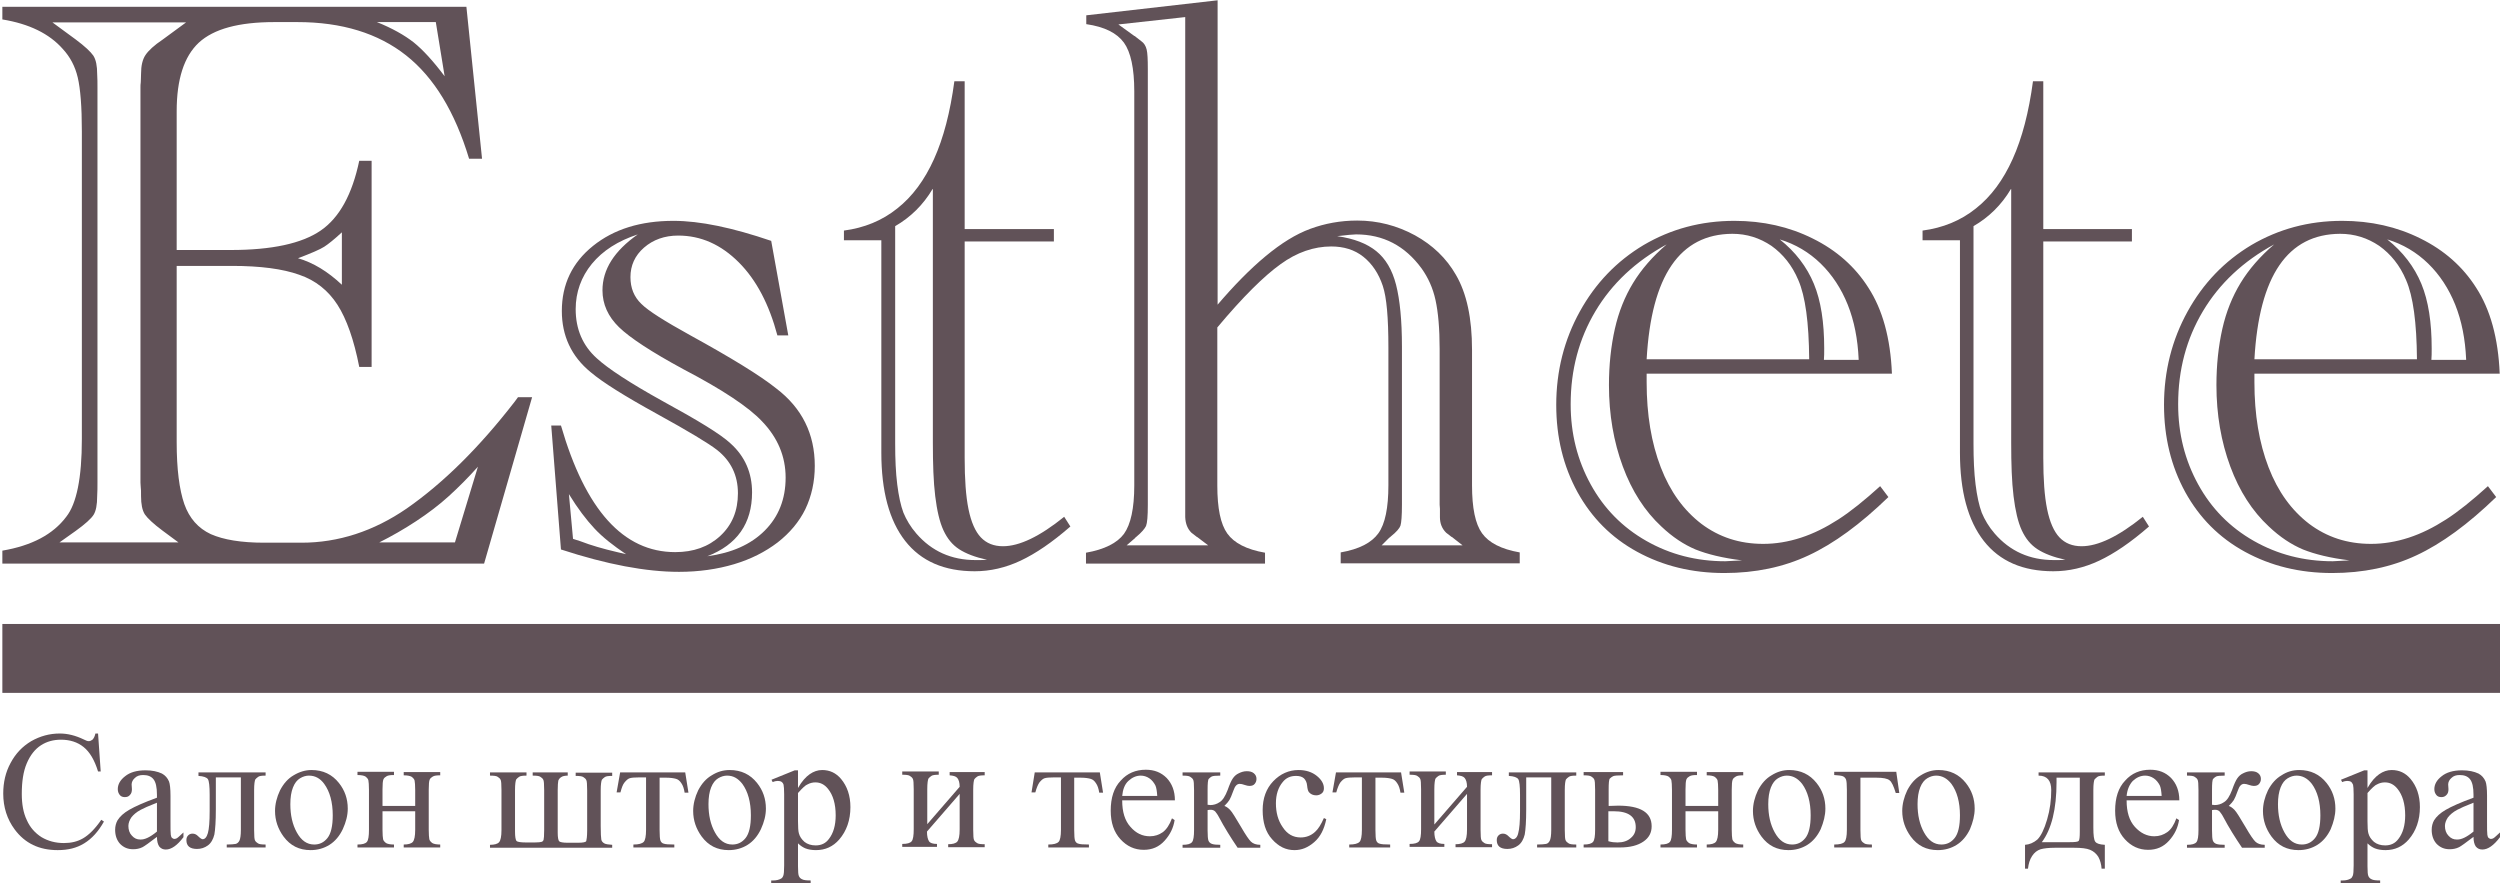 <svg width="849" height="300" viewBox="0 0 849 300" fill="none" xmlns="http://www.w3.org/2000/svg">
<path d="M158.4 2.4L163.7 53.9H159.3C154.5 38 147.4 26.3 137.9 18.8C128.4 11.3 116.1 7.5 101 7.5H93.2C81.1 7.5 72.6 9.8 67.5 14.5C62.5 19.2 60 26.9 60 37.8V84.9H78.4C92.3 84.9 102.5 82.7 108.9 78.3C115.3 73.9 119.6 66 122 54.6H126.2V124.6H122C120.2 115.4 117.7 108.3 114.6 103.5C111.5 98.7 107.2 95.2 101.6 93.3C96 91.3 88.4 90.3 78.8 90.3H60V150.2C60 159.3 60.9 166.3 62.6 171.2C64.3 176 67.3 179.4 71.6 181.4C75.9 183.3 81.9 184.3 89.7 184.3H102.4C114.9 184.3 126.9 180.4 138.1 172.7C150.6 164 162.8 151.9 174.8 136.4L175.9 134.9H180.7L164.4 191.4H0.8V187C10.8 185.3 18 181.5 22.5 175.5C26 171.1 27.8 162.3 27.8 149.1V44.6C27.8 36.2 27.3 30.1 26.4 26.3C25.5 22.5 23.8 19.3 21.3 16.6C16.7 11.4 9.9 8.1 0.8 6.6V2.3H158.4V2.4ZM20.2 184.2H60.6L55.2 180.2C52.1 177.9 50.1 176 49.2 174.7C48.3 173.3 47.9 171.2 47.9 168.5C47.9 167 47.9 166 47.8 165.5C47.8 165 47.7 164.5 47.7 163.9V161.5V32.1V29.7C47.7 29.1 47.7 28.6 47.8 28C47.8 27.4 47.9 26.5 47.9 25.1C47.9 22.3 48.4 20.2 49.4 18.7C50.4 17.2 52.3 15.4 55.3 13.4L63.2 7.6H17.8L25.7 13.4C28.8 15.7 30.8 17.6 31.7 18.9C32.6 20.3 33 22.4 33 25.1C33.1 26.7 33.1 28.2 33.1 29.7V32.1V161.5V163.9C33.1 165.4 33.1 166.9 33 168.5C33 171.4 32.6 173.5 31.8 174.8C31 176.1 28.9 178 25.7 180.3L20.2 184.2ZM116.1 78.9C113.5 81.3 111.5 82.9 110.1 83.8C108.7 84.7 105.7 86 101.2 87.7C106.4 89.2 111.3 92.2 116.1 96.7V78.9ZM148 7.5H128C133.2 9.6 137.3 11.9 140.5 14.4C143.6 16.9 147.1 20.7 151 25.9L148 7.5ZM154.5 184.2L162.3 158.5C159 162.2 155.7 165.5 152.4 168.5C149.1 171.5 145.4 174.3 141.3 177C137.2 179.7 133 182.1 128.8 184.2H154.5Z" fill="#615258"/>
<path d="M261.9 81.8L267.7 113.9H264C261.2 103.4 256.9 95.1 250.9 89.1C244.9 83.1 238.1 80 230.3 80C225.7 80 221.8 81.4 218.7 84.1C215.6 86.8 214.1 90.2 214.1 94.1C214.1 97.8 215.3 100.8 217.8 103.2C220.2 105.6 225.8 109.1 234.3 113.8C248.3 121.5 258.1 127.5 263.6 131.9C272.4 138.6 276.7 147.4 276.7 158.2C276.7 163.6 275.6 168.5 273.5 172.9C271.4 177.2 268.2 181 264.1 184.2C259.9 187.4 255 189.9 249.3 191.6C243.6 193.3 237.3 194.2 230.6 194.2C219.4 194.2 206.1 191.7 190.5 186.6L187.2 144.5H190.5C198.8 173.2 211.7 187.5 229.3 187.5C235.5 187.5 240.6 185.7 244.6 182C248.6 178.3 250.6 173.5 250.6 167.5C250.6 161.4 248.2 156.5 243.5 152.8C240.7 150.6 233.9 146.5 223 140.5C212.1 134.5 204.6 129.8 200.6 126.4C194 121 190.8 114 190.8 105.6C190.8 96.6 194.3 89.2 201.4 83.5C208.5 77.8 217.6 75 228.7 75C237.7 75 248.7 77.3 261.9 81.8ZM194.6 183L197.1 183.8C200.7 185.2 204.9 186.4 209.6 187.5L212.6 188.2C208.3 185.3 204.7 182.5 201.9 179.5C199.1 176.5 196.2 172.7 193.2 167.8L194.6 183ZM240.2 188.9C248.5 187.8 255 184.9 259.7 180.2C264.4 175.5 266.8 169.5 266.8 162.2C266.8 155 264.1 148.6 258.8 143.1C254.2 138.2 245.3 132.3 232.1 125.4C221.2 119.5 213.9 114.7 210.2 111.1C206.5 107.5 204.6 103.3 204.6 98.6C204.6 91.5 208.6 85.2 216.6 79.6C209.9 81.8 204.7 85.1 201 89.6C197.4 94 195.5 99.2 195.5 105C195.5 111.8 197.9 117.4 202.7 121.7C206.4 125.1 213.8 130 225 136.2C237.1 142.8 244.8 147.5 248.1 150.6C253 155 255.4 160.6 255.4 167.2C255.4 177.8 250.3 185 240.2 188.9Z" fill="#615258"/>
<path d="M327.6 82.1V155.5C327.6 162.7 328 168.5 328.9 172.9C329.8 177.3 331.2 180.5 333.1 182.5C335 184.5 337.5 185.5 340.6 185.5C346.2 185.5 353.1 182.2 361.4 175.5L363.5 178.8C357.3 184.2 351.7 188 346.6 190.4C341.5 192.8 336.3 194 331 194C320.7 194 312.8 190.6 307.4 183.7C302 176.8 299.3 166.8 299.3 153.7V81.6H286.6V78.3C293.5 77.4 299.6 74.9 304.7 70.8C309.9 66.7 314 61.1 317.2 54C320.4 46.9 322.7 38.1 324.1 27.6H327.6V77.8H357.9V82H327.6V82.1ZM316.7 64.2C313.5 69.6 309.2 73.8 304 76.8V147.4V150.6C304 155.9 304.2 160.5 304.7 164.5C305.2 168.5 305.9 171.7 306.8 174.1C307.8 176.5 309.2 178.9 311.2 181.2C316.4 187.2 323.1 190.2 331.3 190.2C332.8 190.2 334.1 190.2 335.2 190.1C331.1 189.2 328 188 325.7 186.5C323.4 185 321.7 182.9 320.4 180.1C319.1 177.3 318.2 173.4 317.6 168.5C317 163.6 316.8 157.6 316.8 150.4V146.5V64.2H316.7Z" fill="#615258"/>
<path d="M413.3 103.7C419 97 424.5 91.4 429.8 87C435.1 82.6 440.1 79.5 445 77.7C449.9 75.9 455.2 74.9 460.9 74.9C467.9 74.9 474.4 76.6 480.5 79.9C486.5 83.2 491.2 87.7 494.4 93.3C498.1 99.6 499.9 108.1 499.9 118.8V164.8C499.9 172.5 501 177.9 503.3 181.1C505.6 184.3 509.8 186.5 516.1 187.6V191.3H455.3V187.6C461.6 186.5 465.8 184.3 468.1 181.1C470.4 177.9 471.5 172.4 471.5 164.8V118C471.5 107.9 470.9 101 469.6 97.1C468.2 92.9 466 89.6 463 87.2C460 84.8 456.3 83.7 452.1 83.7C446.2 83.7 440.4 85.7 434.9 89.7C429.3 93.7 422.1 100.8 413.4 111.2V164.9C413.4 172.6 414.5 178 416.8 181.2C419.1 184.4 423.3 186.6 429.6 187.7V191.4H368.8V187.7C375.1 186.6 379.4 184.4 381.7 181.3C384 178.1 385.2 172.6 385.2 164.9V31C385.2 23.2 384 17.7 381.7 14.5C379.3 11.2 375.1 9.1 368.9 8.2V5.2L413.5 0.1V103.7H413.3ZM382.6 185.2H410.3L407 182.7C406.8 182.5 406.6 182.4 406.4 182.3L404.6 180.9C403.3 179.6 402.6 177.9 402.5 175.6V172.8V5.8L379.8 8.3L385.2 12.2C385.3 12.2 385.5 12.3 385.8 12.6L387.6 14C388.5 14.6 389.1 15.6 389.4 16.8C389.7 18 389.8 20.2 389.8 23.4V171.5C389.8 175.3 389.6 177.6 389.2 178.6C388.8 179.5 387.7 180.8 385.9 182.3C385.6 182.5 385.5 182.6 385.5 182.7L382.6 185.2ZM469.2 185.2H496.7L493.5 182.7C493.2 182.4 493 182.3 492.9 182.3L491.1 180.9C489.7 179.5 489 177.8 489 175.6V172.8L488.9 171.4V118.5C488.9 111.5 488.4 106 487.5 101.9C486.6 97.8 485 94.3 482.8 91.2C477.1 83.4 469.7 79.6 460.5 79.6C459.6 79.6 457.5 79.8 454.1 80.2C459.8 81 464.2 82.7 467.4 85.3C470.5 87.8 472.8 91.6 474.1 96.7C475.4 101.8 476.1 108.8 476.1 117.7V171.4C476.1 175.2 475.9 177.5 475.6 178.5C475.3 179.4 474.2 180.7 472.3 182.2C472.1 182.4 472 182.5 472 182.5C472 182.5 471.9 182.5 471.8 182.6L469.2 185.2Z" fill="#615258"/>
<path d="M559.2 126.8V129.8C559.2 140.8 560.8 150.4 564 158.7C567.2 167 571.8 173.3 577.8 177.9C583.8 182.4 590.7 184.7 598.8 184.7C603 184.7 607.3 184 611.6 182.6C615.9 181.2 620.1 179.1 624.3 176.4C628.5 173.7 633.2 169.9 638.5 165.1L641.3 168.8C631.8 178 622.8 184.6 614.2 188.6C605.7 192.6 596.1 194.6 585.6 194.6C574.6 194.6 564.8 192.2 556 187.4C547.2 182.6 540.5 175.8 535.7 167.1C530.9 158.3 528.5 148.5 528.5 137.5C528.5 126 531.2 115.4 536.5 105.8C541.8 96.2 549 88.7 558.2 83.2C567.4 77.8 577.6 75 589 75C598.7 75 607.6 77 615.6 81C623.7 85 630 90.6 634.5 97.7C639.3 105.1 642 114.8 642.5 126.9H559.2V126.8ZM591.6 190.3C585 189.5 579.8 188.2 575.8 186.6C571.8 184.9 568 182.4 564.2 178.8C558.6 173.6 554.2 166.8 551.1 158.4C548 150 546.4 140.8 546.4 130.8C546.4 123.9 547.1 117.5 548.4 111.7C549.7 105.9 551.8 100.7 554.6 96.1C557.4 91.5 561.2 87.1 566 83C555.5 88.7 547.4 96.3 541.8 105.7C536.2 115.1 533.4 125.6 533.4 137.3C533.4 147.3 535.7 156.3 540.2 164.5C544.7 172.7 551 179.1 559.1 183.7C567.2 188.3 576.1 190.6 585.9 190.6C588 190.5 589.9 190.4 591.6 190.3ZM559.2 122H614.4C614.3 109.5 613.1 100.6 610.7 95.1C608.6 90.1 605.5 86.3 601.6 83.5C597.6 80.8 593.2 79.4 588.3 79.4C570.5 79.5 560.8 93.6 559.2 122ZM631.2 122C630.9 115.2 629.7 109 627.5 103.5C625.3 98 622.2 93.3 618.3 89.5C614.4 85.7 609.7 82.9 604.4 81.3C609.7 85.5 613.6 90.6 616 96.4C618.4 102.2 619.5 109.5 619.5 118.3C619.5 119.8 619.5 121.1 619.4 122.2H631.2V122Z" fill="#615258"/>
<path d="M693.9 82.1V155.5C693.9 162.7 694.3 168.5 695.2 172.9C696.1 177.3 697.5 180.5 699.4 182.5C701.3 184.5 703.8 185.5 706.9 185.5C712.5 185.5 719.4 182.2 727.7 175.5L729.8 178.8C723.6 184.2 718 188 712.9 190.4C707.8 192.8 702.6 194 697.3 194C687 194 679.1 190.6 673.7 183.7C668.3 176.8 665.6 166.8 665.6 153.7V81.6H652.9V78.3C659.8 77.4 665.9 74.9 671 70.8C676.2 66.7 680.3 61.1 683.5 54C686.7 46.9 689 38.1 690.4 27.6H693.9V77.8H724V82H693.9V82.1ZM682.9 64.2C679.7 69.6 675.4 73.8 670.2 76.8V147.4V150.6C670.2 155.9 670.4 160.5 670.9 164.5C671.4 168.5 672.1 171.7 673 174.1C674 176.5 675.4 178.9 677.4 181.2C682.6 187.2 689.3 190.2 697.5 190.2C699 190.2 700.3 190.2 701.4 190.1C697.3 189.2 694.2 188 691.9 186.5C689.6 185 687.9 182.9 686.6 180.1C685.3 177.3 684.4 173.4 683.8 168.5C683.2 163.6 683 157.6 683 150.4V146.5V64.2H682.9Z" fill="#615258"/>
<path d="M765.6 126.8V129.8C765.6 140.8 767.2 150.4 770.4 158.7C773.6 167 778.2 173.3 784.2 177.9C790.2 182.4 797.1 184.7 805.2 184.7C809.4 184.7 813.7 184 818 182.6C822.3 181.2 826.5 179.1 830.7 176.4C834.9 173.7 839.6 169.9 844.9 165.1L847.7 168.8C838.2 178 829.2 184.6 820.6 188.6C812.1 192.6 802.5 194.6 792 194.6C781 194.6 771.2 192.2 762.4 187.4C753.6 182.6 746.9 175.8 742.1 167.1C737.3 158.3 734.9 148.5 734.9 137.5C734.9 126 737.6 115.4 742.9 105.8C748.2 96.2 755.4 88.7 764.6 83.2C773.8 77.8 784 75 795.4 75C805.1 75 814 77 822 81C830.1 85 836.4 90.6 840.9 97.7C845.7 105.1 848.4 114.8 848.9 126.9H765.6V126.8ZM797.9 190.3C791.3 189.5 786.1 188.2 782.1 186.6C778.1 184.9 774.3 182.4 770.5 178.8C764.9 173.6 760.5 166.8 757.4 158.4C754.3 150 752.7 140.8 752.7 130.8C752.7 123.9 753.4 117.5 754.7 111.7C756 105.9 758.1 100.7 760.9 96.1C763.7 91.5 767.5 87.1 772.3 83C761.8 88.7 753.7 96.3 748.1 105.7C742.5 115.1 739.7 125.6 739.7 137.3C739.7 147.3 742 156.3 746.5 164.5C751 172.7 757.3 179.1 765.4 183.7C773.5 188.3 782.4 190.6 792.2 190.6C794.3 190.5 796.3 190.4 797.9 190.3ZM765.6 122H820.8C820.7 109.5 819.5 100.6 817.1 95.1C815 90.1 811.9 86.3 808 83.5C804 80.8 799.6 79.4 794.7 79.4C776.9 79.5 767.2 93.6 765.6 122ZM837.5 122C837.2 115.2 836 109 833.8 103.5C831.6 98 828.5 93.3 824.6 89.5C820.7 85.7 816 82.9 810.7 81.3C816 85.5 819.9 90.6 822.3 96.4C824.7 102.2 825.8 109.5 825.8 118.3C825.8 119.8 825.8 121.1 825.7 122.2H837.5V122Z" fill="#615258"/>
<path d="M849 211.9H0.8V235.3H849V211.9Z" fill="#615258"/>
<path d="M33.3 249.1L34.2 262H33.3C32.1 258.1 30.5 255.4 28.4 253.7C26.3 252 23.7 251.2 20.7 251.2C18.2 251.2 15.9 251.8 13.9 253.1C11.9 254.4 10.3 256.4 9.1 259.2C7.9 262 7.4 265.5 7.4 269.6C7.4 273 7.9 276 9.1 278.5C10.2 281 11.9 282.9 14.1 284.3C16.3 285.6 18.8 286.3 21.7 286.3C24.2 286.3 26.3 285.8 28.2 284.7C30.1 283.6 32.2 281.6 34.4 278.4L35.3 279C33.4 282.4 31.2 284.8 28.6 286.4C26 288 23.1 288.7 19.6 288.7C13.3 288.7 8.5 286.4 5 281.7C2.4 278.2 1.1 274.1 1.1 269.5C1.1 265.7 1.9 262.2 3.6 259.1C5.3 255.9 7.6 253.5 10.6 251.7C13.6 250 16.8 249.1 20.3 249.1C23 249.1 25.7 249.8 28.4 251.1C29.2 251.5 29.7 251.7 30.1 251.7C30.6 251.7 31 251.5 31.4 251.2C31.9 250.7 32.2 250 32.4 249.1H33.3V249.1Z" fill="#615258"/>
<path d="M53.3 284.2C50.7 286.2 49 287.4 48.4 287.7C47.4 288.2 46.3 288.4 45.2 288.4C43.4 288.4 42 287.8 40.8 286.6C39.7 285.4 39.1 283.8 39.1 281.8C39.1 280.6 39.4 279.5 39.9 278.6C40.7 277.3 42 276.1 43.9 275C45.8 273.9 48.9 272.5 53.3 270.9V269.9C53.3 267.3 52.9 265.6 52.1 264.6C51.3 263.6 50.1 263.2 48.6 263.2C47.4 263.2 46.5 263.5 45.8 264.2C45.1 264.8 44.7 265.6 44.7 266.4L44.8 268C44.8 268.9 44.6 269.5 44.1 270C43.7 270.5 43.1 270.7 42.4 270.7C41.7 270.7 41.1 270.5 40.7 270C40.3 269.5 40 268.9 40 268C40 266.4 40.8 264.9 42.5 263.6C44.1 262.3 46.4 261.6 49.4 261.6C51.7 261.6 53.5 262 55 262.7C56.1 263.3 56.9 264.2 57.4 265.4C57.7 266.2 57.9 267.8 57.9 270.3V279C57.9 281.4 57.9 282.9 58 283.5C58.1 284.1 58.2 284.4 58.5 284.6C58.7 284.8 59 284.9 59.2 284.9C59.5 284.9 59.8 284.8 60 284.7C60.4 284.5 61.1 283.8 62.3 282.7V284.3C60.2 287.1 58.2 288.5 56.3 288.5C55.4 288.5 54.7 288.2 54.1 287.5C53.6 286.8 53.3 285.7 53.3 284.2ZM53.3 282.4V272.6C50.5 273.7 48.7 274.5 47.8 275C46.3 275.8 45.3 276.7 44.6 277.6C44 278.5 43.6 279.5 43.6 280.5C43.6 281.8 44 283 44.8 283.8C45.6 284.7 46.5 285.1 47.6 285.1C49.1 285.2 51 284.3 53.3 282.4Z" fill="#615258"/>
<path d="M67.3 262.3H90.2V263.4C88.9 263.4 88.1 263.5 87.7 263.8C87.3 264.1 86.9 264.4 86.7 264.7C86.5 265.1 86.3 266.3 86.3 268.3V281.9C86.3 283.9 86.4 285.1 86.6 285.4C86.8 285.8 87.1 286.1 87.6 286.4C88 286.7 88.9 286.8 90.2 286.8V287.8H77V286.8C78.4 286.8 79.4 286.7 80 286.6C80.5 286.5 81 286.1 81.3 285.5C81.6 284.9 81.8 283.7 81.8 281.8V264H73.3V274.8C73.3 278.9 73.1 281.7 72.8 283.4C72.4 285 71.7 286.3 70.6 287.1C69.5 287.9 68.3 288.3 66.9 288.3C64.5 288.3 63.3 287.3 63.3 285.3C63.3 284.6 63.5 284.1 63.9 283.7C64.3 283.3 64.8 283.1 65.4 283.1C66.1 283.1 66.7 283.4 67.2 283.9C67.9 284.6 68.5 285 68.8 285C69.6 285 70.2 284.3 70.6 282.9C71 281.5 71.2 279 71.2 275.5V269.9C71.2 267 71 265.2 70.6 264.6C70.2 264 69.1 263.6 67.4 263.5V262.3H67.3Z" fill="#615258"/>
<path d="M105.8 261.5C109.7 261.5 112.8 263 115.1 265.9C117.1 268.4 118.1 271.3 118.1 274.6C118.1 276.9 117.5 279.2 116.4 281.6C115.3 283.9 113.8 285.7 111.9 286.9C110 288.1 107.8 288.7 105.5 288.7C101.6 288.7 98.6 287.2 96.3 284.1C94.4 281.5 93.4 278.6 93.4 275.4C93.4 273.1 94 270.7 95.1 268.4C96.3 266.1 97.8 264.4 99.7 263.3C101.7 262.1 103.7 261.5 105.8 261.5ZM104.9 263.4C103.9 263.4 102.9 263.7 101.9 264.3C100.9 264.9 100.1 265.9 99.5 267.4C98.9 268.9 98.6 270.8 98.6 273.1C98.6 276.8 99.3 280 100.8 282.7C102.3 285.4 104.2 286.8 106.7 286.8C108.5 286.8 110 286.1 111.2 284.6C112.4 283.1 113 280.5 113 276.9C113 272.4 112 268.8 110.1 266.2C108.7 264.3 107 263.4 104.9 263.4Z" fill="#615258"/>
<path d="M129.9 273.7H141V268.3C141 266.7 140.9 265.6 140.8 265.1C140.7 264.6 140.3 264.2 139.8 263.8C139.3 263.5 138.4 263.3 137.1 263.3V262.2H149.5V263.3C148.3 263.3 147.5 263.4 147 263.7C146.5 264 146.1 264.3 145.9 264.8C145.7 265.3 145.6 266.4 145.6 268.2V281.8C145.6 283.4 145.7 284.5 145.8 285C145.9 285.5 146.3 285.9 146.8 286.3C147.3 286.6 148.2 286.8 149.5 286.8V287.8H137.1V286.8C138.6 286.8 139.7 286.5 140.2 285.9C140.7 285.3 141 284 141 281.8V275.5H129.9V281.8C129.9 283.4 130 284.5 130.1 285C130.2 285.5 130.6 285.9 131.1 286.3C131.6 286.6 132.5 286.8 133.8 286.8V287.8H121.4V286.8C123.1 286.8 124.1 286.5 124.6 285.9C125.1 285.3 125.3 283.9 125.3 281.8V268.2C125.3 266.6 125.2 265.5 125.1 265C125 264.5 124.6 264.1 124.1 263.7C123.6 263.4 122.7 263.2 121.4 263.2V262.1H133.8V263.2C132.6 263.2 131.8 263.3 131.3 263.6C130.8 263.9 130.4 264.2 130.2 264.7C130 265.2 129.9 266.3 129.9 268.1V273.7V273.7Z" fill="#615258"/>
<path d="M207.9 286.9V287.9H166.4V286.9C167.9 286.9 169 286.6 169.5 286C170 285.4 170.3 284.1 170.3 281.9V268.3C170.3 266.3 170.2 265.1 170 264.8C169.8 264.4 169.5 264.1 169 263.8C168.6 263.5 167.7 263.4 166.4 263.4V262.3H178.8V263.4C177.6 263.4 176.7 263.5 176.3 263.8C175.9 264.1 175.5 264.4 175.3 264.7C175.1 265.1 174.9 266.3 174.9 268.3V282.4C174.9 284.2 175.1 285.2 175.4 285.6C175.7 285.9 176.8 286.1 178.6 286.1H181.6C182.8 286.1 183.6 286 183.9 285.9C184.3 285.8 184.5 285.5 184.6 285.2C184.7 284.9 184.8 283.8 184.8 281.9V268.3C184.8 266.3 184.7 265.1 184.5 264.8C184.3 264.4 184 264.1 183.5 263.8C183.1 263.5 182.2 263.4 180.9 263.4V262.3H192.8V263.4C191.8 263.4 191 263.6 190.6 263.9C190.1 264.2 189.8 264.6 189.6 265.1C189.5 265.6 189.4 266.7 189.4 268.3V282.8C189.4 284.4 189.6 285.4 189.9 285.7C190.2 286 191.2 286.2 192.8 286.2H196.2C198 286.2 199 286 199.1 285.6C199.2 285.2 199.4 284.1 199.4 282.1V268.4C199.4 266.4 199.3 265.2 199.1 264.9C198.9 264.5 198.6 264.2 198.1 263.9C197.7 263.6 196.8 263.5 195.5 263.5V262.4H207.9V263.5C206.6 263.5 205.8 263.6 205.4 263.9C205 264.2 204.6 264.5 204.4 264.8C204.2 265.2 204 266.4 204 268.4V280.5C204 283 204.1 284.5 204.2 285.1C204.3 285.7 204.7 286.1 205.2 286.4C205.7 286.7 206.6 286.8 207.9 286.9Z" fill="#615258"/>
<path d="M210.6 262.3H232.7L233.8 269.2H232.5C232.3 267.8 231.9 266.7 231.4 266C230.9 265.2 230.3 264.7 229.6 264.5C228.9 264.3 227.8 264.1 226.2 264.1H224V281.9C224 283.8 224.1 285 224.3 285.5C224.5 286 224.9 286.4 225.4 286.5C225.9 286.7 227.1 286.8 229 286.8V287.8H215.1V286.8C216.9 286.8 218 286.5 218.6 285.9C219.1 285.4 219.4 284 219.4 281.8V264H217.1C215.5 264 214.4 264.1 213.8 264.3C213.2 264.5 212.7 265 212.1 265.7C211.5 266.4 211.1 267.6 210.7 269.1H209.4L210.6 262.3Z" fill="#615258"/>
<path d="M247.8 261.5C251.7 261.5 254.8 263 257.1 265.9C259.1 268.4 260.1 271.3 260.1 274.6C260.1 276.9 259.5 279.2 258.4 281.6C257.3 283.9 255.8 285.7 253.9 286.9C252 288.1 249.8 288.7 247.5 288.7C243.6 288.7 240.6 287.2 238.3 284.1C236.4 281.5 235.4 278.6 235.4 275.4C235.4 273.1 236 270.7 237.1 268.4C238.3 266.1 239.8 264.4 241.7 263.3C243.6 262.1 245.6 261.5 247.8 261.5ZM246.9 263.4C245.9 263.4 244.9 263.7 243.9 264.3C242.9 264.9 242.1 265.9 241.5 267.4C240.9 268.9 240.6 270.8 240.6 273.1C240.6 276.8 241.3 280 242.8 282.7C244.3 285.4 246.2 286.8 248.7 286.8C250.5 286.8 252 286.1 253.2 284.6C254.4 283.1 255 280.5 255 276.9C255 272.4 254 268.8 252.1 266.2C250.6 264.3 249 263.4 246.9 263.4Z" fill="#615258"/>
<path d="M262 264.8L269.9 261.6H271V267.6C272.3 265.3 273.7 263.8 275 262.9C276.3 262 277.7 261.5 279.2 261.5C281.8 261.5 283.9 262.5 285.6 264.5C287.7 267 288.8 270.2 288.8 274.1C288.8 278.5 287.5 282.2 285 285.1C282.9 287.5 280.3 288.7 277.1 288.7C275.7 288.7 274.5 288.5 273.5 288.1C272.8 287.8 271.9 287.3 271 286.4V294.2C271 296 271.1 297.1 271.3 297.5C271.5 298 271.9 298.4 272.4 298.6C272.9 298.9 273.9 299 275.3 299V300H261.9V299H262.6C263.6 299 264.5 298.8 265.2 298.4C265.6 298.2 265.8 297.9 266 297.4C266.2 296.9 266.3 295.8 266.3 293.9V269.7C266.3 268 266.2 267 266.1 266.5C266 266.1 265.7 265.7 265.4 265.5C265.1 265.3 264.6 265.2 264.1 265.2C263.7 265.2 263.1 265.3 262.4 265.6L262 264.8ZM271 269.3V278.9C271 281 271.1 282.3 271.3 283C271.6 284.1 272.2 285 273.2 285.9C274.2 286.7 275.5 287.1 277 287.1C278.9 287.1 280.4 286.4 281.5 284.9C283 283 283.8 280.3 283.8 276.9C283.8 273 282.9 270 281.2 267.9C280 266.4 278.6 265.7 276.9 265.7C276 265.7 275.1 265.9 274.2 266.4C273.6 266.6 272.5 267.6 271 269.3Z" fill="#615258"/>
<path d="M314.8 280L325.9 267.2C325.9 265.8 325.6 264.8 325.1 264.2C324.6 263.6 323.7 263.4 322.5 263.3V262.2H334.4V263.3C333.2 263.3 332.3 263.4 331.9 263.7C331.5 264 331.1 264.3 330.9 264.6C330.7 265 330.5 266.2 330.5 268.2V281.8C330.5 283.8 330.6 285 330.8 285.3C331 285.7 331.3 286 331.8 286.3C332.2 286.6 333.1 286.7 334.4 286.7V287.7H322V286.7C323.5 286.7 324.6 286.4 325.1 285.8C325.6 285.2 325.9 283.9 325.9 281.7V269.6L314.8 282.4C314.8 284 315.1 285.1 315.5 285.7C315.9 286.3 316.8 286.6 318.2 286.6V287.6H306.4V286.6C308.1 286.6 309.1 286.3 309.6 285.7C310.1 285.1 310.3 283.7 310.3 281.6V268C310.3 266 310.2 264.8 310 264.5C309.8 264.1 309.5 263.8 309 263.5C308.6 263.2 307.7 263.1 306.4 263.1V262H318.8V263.1C317.6 263.1 316.7 263.2 316.3 263.5C315.9 263.8 315.5 264.1 315.3 264.4C315.1 264.8 314.9 266 314.9 268V280H314.8Z" fill="#615258"/>
<path d="M351.4 262.3H373.5L374.6 269.2H373.3C373.1 267.8 372.7 266.7 372.2 266C371.7 265.2 371.1 264.7 370.4 264.5C369.7 264.3 368.6 264.1 367 264.1H364.8V281.9C364.8 283.8 364.9 285 365.1 285.5C365.3 286 365.7 286.4 366.2 286.5C366.7 286.7 367.9 286.8 369.8 286.8V287.8H356V286.8C357.8 286.8 358.9 286.5 359.5 285.9C360 285.4 360.3 284 360.3 281.8V264H358C356.4 264 355.3 264.1 354.7 264.3C354.1 264.5 353.6 265 353 265.7C352.5 266.4 352 267.6 351.6 269.1H350.3L351.4 262.3Z" fill="#615258"/>
<path d="M381.1 271.9C381.1 275.7 382 278.7 383.9 280.8C385.8 283 388 284 390.5 284C392.2 284 393.6 283.5 394.9 282.6C396.1 281.7 397.2 280.1 398 277.9L398.9 278.5C398.5 281.1 397.4 283.4 395.5 285.5C393.6 287.6 391.3 288.6 388.4 288.6C385.3 288.6 382.7 287.4 380.5 285C378.3 282.6 377.2 279.4 377.2 275.3C377.2 270.9 378.3 267.5 380.6 265.1C382.8 262.6 385.7 261.4 389.1 261.4C392 261.4 394.3 262.3 396.2 264.2C398 266.1 399 268.6 399 271.8H381.1V271.9ZM381.1 270.3H393C392.9 268.7 392.7 267.5 392.4 266.8C391.9 265.8 391.2 264.9 390.3 264.3C389.4 263.7 388.4 263.4 387.4 263.4C385.9 263.4 384.5 264 383.2 265.2C381.9 266.4 381.3 268.2 381.1 270.3Z" fill="#615258"/>
<path d="M427.9 287.9H420.3C418 284.5 415.8 281 413.9 277.4C413.5 276.6 413 276 412.7 275.6C412.3 275.2 411.8 275 411.2 275C411 275 410.6 275 410.1 275.1V282C410.1 283.8 410.2 285 410.4 285.5C410.6 286 411 286.4 411.6 286.6C412.2 286.8 413.1 286.9 414.4 286.9V287.9H401.6V286.9C403.3 286.9 404.3 286.6 404.8 286C405.3 285.4 405.5 284 405.5 281.9V268.3C405.5 266.3 405.4 265.1 405.2 264.8C405 264.4 404.7 264.1 404.2 263.8C403.8 263.5 402.9 263.4 401.6 263.4V262.3H414.4V263.4C412.9 263.4 411.9 263.5 411.5 263.7C411.1 263.9 410.8 264.2 410.5 264.5C410.2 264.8 410.1 266.1 410.1 268.3V273.3C410.5 273.3 410.8 273.4 411 273.4C412.1 273.4 413.2 273.1 414.2 272.4C415.2 271.8 416.1 270.4 416.9 268.3C417.6 266.3 418.2 265 418.7 264.3C419.2 263.6 419.8 263 420.7 262.6C421.5 262.2 422.4 261.9 423.4 261.9C424.4 261.9 425.2 262.1 425.8 262.6C426.4 263.1 426.7 263.7 426.7 264.5C426.7 265.2 426.5 265.7 426.1 266.2C425.7 266.7 425.1 266.9 424.3 266.9C423.9 266.9 423.4 266.8 422.8 266.6C422 266.3 421.4 266.2 421 266.2C420.1 266.2 419.4 266.9 418.9 268.4C418.3 270.1 417.8 271.2 417.5 271.7C417.2 272.2 416.6 272.9 415.8 273.7C416.4 273.9 417 274.3 417.7 275C418.4 275.7 419.6 277.7 421.5 280.9C423 283.5 424.1 285.1 424.8 285.8C425.5 286.5 426.6 286.9 428 286.9V287.9H427.9Z" fill="#615258"/>
<path d="M450.4 278.2C449.7 281.6 448.4 284.2 446.3 286C444.2 287.8 442.1 288.7 439.6 288.7C436.7 288.7 434.2 287.5 432 285C429.8 282.6 428.8 279.3 428.8 275.1C428.8 271.1 430 267.8 432.4 265.3C434.8 262.8 437.7 261.5 441 261.5C443.5 261.5 445.6 262.2 447.2 263.5C448.8 264.8 449.6 266.2 449.6 267.7C449.6 268.4 449.4 269 448.9 269.4C448.4 269.8 447.8 270.1 447 270.1C445.9 270.1 445.1 269.7 444.5 269C444.2 268.6 444 267.9 443.9 266.8C443.8 265.7 443.4 264.9 442.8 264.3C442.1 263.7 441.2 263.5 440.1 263.5C438.2 263.5 436.7 264.2 435.6 265.6C434.1 267.4 433.3 269.8 433.3 272.8C433.3 275.9 434 278.6 435.6 280.9C437.1 283.2 439.1 284.4 441.7 284.4C443.5 284.4 445.2 283.8 446.6 282.5C447.6 281.6 448.6 280.1 449.6 277.8L450.4 278.2Z" fill="#615258"/>
<path d="M453.7 262.3H475.8L476.9 269.2H475.6C475.4 267.8 475 266.7 474.5 266C474 265.2 473.4 264.7 472.7 264.5C472 264.3 470.9 264.1 469.3 264.1H467.1V281.9C467.1 283.8 467.2 285 467.4 285.5C467.6 286 468 286.4 468.5 286.5C469 286.7 470.2 286.8 472.1 286.8V287.8H458.2V286.8C460 286.8 461.1 286.5 461.7 285.9C462.2 285.4 462.5 284 462.5 281.8V264H460.2C458.6 264 457.5 264.1 456.9 264.3C456.3 264.5 455.8 265 455.2 265.7C454.7 266.4 454.2 267.6 453.8 269.1H452.5L453.7 262.3Z" fill="#615258"/>
<path d="M487.1 280L498.2 267.2C498.2 265.8 497.9 264.8 497.4 264.2C496.9 263.6 496 263.4 494.8 263.3V262.2H506.7V263.3C505.5 263.3 504.6 263.4 504.2 263.7C503.8 264 503.4 264.3 503.2 264.6C503 265 502.8 266.2 502.8 268.2V281.8C502.8 283.8 502.9 285 503.1 285.3C503.3 285.7 503.6 286 504.1 286.3C504.5 286.6 505.4 286.7 506.7 286.7V287.7H494.3V286.7C495.8 286.7 496.9 286.4 497.4 285.8C497.9 285.2 498.2 283.9 498.2 281.7V269.6L487.1 282.4C487.1 284 487.4 285.1 487.8 285.7C488.2 286.3 489.1 286.6 490.5 286.6V287.6H478.7V286.6C480.4 286.6 481.4 286.3 481.9 285.7C482.4 285.1 482.6 283.7 482.6 281.6V268C482.6 266 482.5 264.8 482.3 264.5C482.1 264.1 481.8 263.8 481.3 263.5C480.9 263.2 480 263.1 478.7 263.1V262H491V263.1C489.8 263.1 488.9 263.2 488.5 263.5C488.1 263.8 487.7 264.1 487.5 264.4C487.3 264.8 487.1 266 487.1 268V280Z" fill="#615258"/>
<path d="M512.4 262.3H535.3V263.4C534 263.4 533.2 263.5 532.8 263.8C532.4 264.1 532 264.4 531.8 264.7C531.6 265.1 531.4 266.3 531.4 268.3V281.9C531.4 283.9 531.5 285.1 531.7 285.4C531.9 285.8 532.2 286.1 532.7 286.4C533.1 286.7 534 286.8 535.3 286.8V287.8H522V286.8C523.4 286.8 524.4 286.7 525 286.6C525.6 286.5 526 286.1 526.3 285.5C526.6 284.9 526.8 283.7 526.8 281.8V264H518.3V274.8C518.3 278.9 518.1 281.7 517.8 283.4C517.4 285 516.7 286.3 515.6 287.1C514.5 287.9 513.3 288.3 511.9 288.3C509.5 288.3 508.3 287.3 508.3 285.3C508.3 284.6 508.5 284.1 508.9 283.7C509.3 283.3 509.8 283.1 510.4 283.1C511.1 283.1 511.7 283.4 512.2 283.9C512.9 284.6 513.5 285 513.8 285C514.6 285 515.3 284.3 515.6 282.9C516 281.5 516.2 279 516.2 275.5V269.9C516.2 267 516 265.2 515.6 264.6C515.2 264 514.1 263.6 512.4 263.5V262.3V262.3Z" fill="#615258"/>
<path d="M546.3 273.7L549.5 273.6C557.1 273.6 560.9 275.9 560.9 280.6C560.9 282.8 560 284.5 558.1 285.8C556.2 287.1 553.6 287.8 550.1 287.8H537.8V286.8C539.5 286.8 540.5 286.5 541 285.9C541.5 285.3 541.7 283.9 541.7 281.8V268.2C541.7 266.2 541.6 265 541.4 264.7C541.2 264.3 540.9 264 540.4 263.7C540 263.4 539.1 263.3 537.8 263.3V262.2H551.2V263.3C549.4 263.3 548.2 263.4 547.8 263.6C547.4 263.8 547 264.1 546.7 264.4C546.4 264.7 546.3 266 546.3 268.2V273.7V273.7ZM546.3 285.7C547.3 286 548.3 286.1 549.3 286.1C551.2 286.1 552.7 285.6 553.8 284.6C555 283.6 555.5 282.4 555.5 280.9C555.5 277.3 553 275.5 548 275.5C547.6 275.5 547 275.5 546.2 275.5V285.7H546.3Z" fill="#615258"/>
<path d="M572.4 273.7H583.5V268.3C583.5 266.7 583.4 265.6 583.3 265.1C583.2 264.6 582.8 264.2 582.3 263.8C581.8 263.5 580.9 263.3 579.6 263.3V262.2H592V263.3C590.8 263.3 590 263.4 589.5 263.7C589 264 588.6 264.3 588.4 264.8C588.2 265.3 588.1 266.4 588.1 268.2V281.8C588.1 283.4 588.2 284.5 588.3 285C588.4 285.5 588.8 285.9 589.3 286.3C589.8 286.6 590.7 286.8 592 286.8V287.8H579.6V286.8C581.1 286.8 582.2 286.5 582.7 285.9C583.2 285.3 583.5 284 583.5 281.8V275.5H572.4V281.8C572.4 283.4 572.5 284.5 572.6 285C572.7 285.5 573.1 285.9 573.6 286.3C574.1 286.6 575 286.8 576.3 286.8V287.8H563.9V286.8C565.6 286.8 566.6 286.5 567.1 285.9C567.6 285.3 567.8 283.9 567.8 281.8V268.2C567.8 266.6 567.7 265.5 567.6 265C567.5 264.5 567.1 264.1 566.6 263.7C566.1 263.4 565.2 263.2 563.9 263.2V262.1H576.3V263.2C575.1 263.2 574.3 263.3 573.8 263.6C573.3 263.9 572.9 264.2 572.7 264.7C572.5 265.2 572.4 266.3 572.4 268.1V273.7V273.7Z" fill="#615258"/>
<path d="M607.6 261.5C611.5 261.5 614.6 263 616.9 265.9C618.9 268.4 619.9 271.3 619.9 274.6C619.9 276.9 619.3 279.2 618.3 281.6C617.2 283.9 615.7 285.7 613.8 286.9C611.9 288.1 609.7 288.7 607.4 288.7C603.5 288.7 600.5 287.2 598.2 284.1C596.3 281.5 595.3 278.6 595.3 275.4C595.3 273.1 595.9 270.7 597 268.4C598.2 266.1 599.7 264.4 601.6 263.3C603.5 262.1 605.5 261.5 607.6 261.5ZM606.8 263.4C605.8 263.4 604.8 263.7 603.8 264.3C602.8 264.9 602 265.9 601.4 267.4C600.8 268.9 600.5 270.8 600.5 273.1C600.5 276.8 601.2 280 602.7 282.7C604.2 285.4 606.1 286.8 608.6 286.8C610.4 286.8 611.9 286.1 613.1 284.6C614.3 283.1 614.9 280.5 614.9 276.9C614.9 272.4 613.9 268.8 612 266.2C610.5 264.3 608.8 263.4 606.8 263.4Z" fill="#615258"/>
<path d="M644 262.3L645 269.3H643.8C643.1 267 642.4 265.5 641.7 265C641 264.4 639.5 264.1 637.2 264.1H631.8V281.9C631.8 283.9 631.9 285.1 632.1 285.4C632.3 285.8 632.6 286.1 633.1 286.4C633.5 286.7 634.4 286.8 635.7 286.8V287.8H622.9V286.8C624.7 286.8 625.9 286.5 626.4 285.9C626.9 285.4 627.2 284 627.2 281.8V268.2C627.2 266.4 627.1 265.2 626.9 264.7C626.7 264.2 626.3 263.8 625.8 263.6C625.3 263.4 624.3 263.3 622.9 263.2V262.1H644V262.3Z" fill="#615258"/>
<path d="M658.3 261.5C662.2 261.5 665.3 263 667.6 265.9C669.6 268.4 670.6 271.3 670.6 274.6C670.6 276.9 670 279.2 669 281.6C667.9 283.9 666.4 285.7 664.5 286.9C662.6 288.1 660.4 288.7 658.1 288.7C654.2 288.7 651.2 287.2 648.9 284.1C647 281.5 646 278.6 646 275.4C646 273.1 646.6 270.7 647.7 268.4C648.9 266.1 650.4 264.4 652.3 263.3C654.2 262.1 656.2 261.5 658.3 261.5ZM657.5 263.4C656.5 263.4 655.5 263.7 654.5 264.3C653.5 264.9 652.7 265.9 652.1 267.4C651.5 268.9 651.2 270.8 651.2 273.1C651.2 276.8 651.9 280 653.4 282.7C654.9 285.4 656.8 286.8 659.3 286.8C661.1 286.8 662.6 286.1 663.8 284.6C665 283.1 665.6 280.5 665.6 276.9C665.6 272.4 664.6 268.8 662.7 266.2C661.2 264.3 659.5 263.4 657.5 263.4Z" fill="#615258"/>
<path d="M692.2 262.3H714.8V263.4C713.5 263.4 712.7 263.5 712.3 263.8C711.9 264.1 711.6 264.4 711.3 264.7C711.1 265.1 710.9 266.3 710.9 268.3V281C710.9 283.7 711.1 285.3 711.6 285.9C712.1 286.5 713.1 286.8 714.8 286.9V295H713.7C713.6 293.5 713.2 292.1 712.6 291C711.9 289.9 711 289.1 709.8 288.6C708.6 288.1 706.8 287.9 704.4 287.9H697.8C695.7 287.9 694.1 288.1 693 288.4C691.8 288.8 690.9 289.5 690.1 290.7C689.3 291.9 688.9 293.3 688.7 295H687.7V286.9C689.2 286.8 690.6 286.2 691.9 285.1C693.1 283.9 694.2 281.7 695.2 278.3C696.2 274.9 696.6 271.6 696.6 268.3C696.6 265.1 695.2 263.4 692.3 263.4V262.3H692.2ZM698.4 264.1V265.6C698.4 274.8 696.7 281.6 693.4 286H702.9C704.6 286 705.6 285.9 705.9 285.6C706.2 285.3 706.3 284.2 706.3 282.4V264.1H698.4Z" fill="#615258"/>
<path d="M722.2 271.9C722.2 275.7 723.1 278.7 725 280.8C726.9 282.9 729.1 284 731.6 284C733.3 284 734.7 283.5 736 282.6C737.3 281.7 738.3 280.1 739.1 277.9L740 278.5C739.6 281.1 738.5 283.4 736.6 285.5C734.7 287.6 732.4 288.6 729.5 288.6C726.4 288.6 723.8 287.4 721.6 285C719.4 282.6 718.3 279.4 718.3 275.3C718.3 270.9 719.4 267.5 721.7 265.1C723.9 262.6 726.8 261.4 730.2 261.4C733.1 261.4 735.4 262.3 737.3 264.2C739.1 266.1 740.1 268.6 740.1 271.8H722.2V271.9ZM722.2 270.3H734.1C734 268.7 733.8 267.5 733.5 266.8C733 265.8 732.3 264.9 731.4 264.3C730.5 263.7 729.5 263.4 728.5 263.4C727 263.4 725.6 264 724.3 265.2C723.1 266.5 722.4 268.2 722.2 270.3Z" fill="#615258"/>
<path d="M769 287.9H761.4C759.1 284.5 756.9 281 755 277.4C754.6 276.6 754.1 276 753.8 275.6C753.4 275.2 752.9 275 752.3 275C752.1 275 751.7 275 751.2 275.1V282C751.2 283.8 751.3 285 751.5 285.5C751.7 286 752.1 286.4 752.7 286.6C753.3 286.8 754.2 286.9 755.5 286.9V287.9H742.7V286.9C744.4 286.9 745.4 286.6 745.9 286C746.4 285.4 746.6 284 746.6 281.9V268.3C746.6 266.3 746.5 265.1 746.3 264.8C746.1 264.4 745.8 264.1 745.3 263.8C744.9 263.5 744 263.4 742.7 263.4V262.3H755.5V263.4C754 263.4 753 263.5 752.6 263.7C752.2 263.9 751.9 264.2 751.6 264.5C751.3 264.8 751.2 266.1 751.2 268.3V273.3C751.6 273.3 751.9 273.4 752.1 273.4C753.2 273.4 754.3 273.1 755.3 272.4C756.3 271.8 757.2 270.4 758 268.3C758.7 266.3 759.3 265 759.8 264.3C760.3 263.6 760.9 263 761.8 262.6C762.6 262.2 763.5 261.9 764.5 261.9C765.5 261.9 766.3 262.1 766.9 262.6C767.5 263.1 767.8 263.7 767.8 264.5C767.8 265.2 767.6 265.7 767.2 266.2C766.8 266.7 766.2 266.9 765.4 266.9C765 266.9 764.5 266.8 763.9 266.6C763.1 266.3 762.5 266.2 762.1 266.2C761.2 266.2 760.5 266.9 760 268.4C759.4 270.1 758.9 271.2 758.6 271.7C758.3 272.2 757.7 272.9 756.9 273.7C757.5 273.9 758.1 274.3 758.8 275C759.5 275.7 760.7 277.7 762.6 280.9C764.1 283.5 765.2 285.1 765.9 285.8C766.6 286.5 767.7 286.9 769.1 286.9V287.9H769Z" fill="#615258"/>
<path d="M780.8 261.5C784.7 261.5 787.8 263 790.1 265.9C792.1 268.4 793.1 271.3 793.1 274.6C793.1 276.9 792.5 279.2 791.5 281.6C790.4 283.9 788.9 285.7 787 286.9C785.1 288.1 782.9 288.7 780.6 288.7C776.7 288.7 773.7 287.2 771.4 284.1C769.5 281.5 768.5 278.6 768.5 275.4C768.5 273.1 769.1 270.7 770.2 268.4C771.4 266.1 772.9 264.4 774.8 263.3C776.6 262.1 778.6 261.5 780.8 261.5ZM779.9 263.4C778.9 263.4 777.9 263.7 776.9 264.3C775.9 264.9 775.1 265.9 774.5 267.4C773.9 268.9 773.6 270.8 773.6 273.1C773.6 276.8 774.3 280 775.8 282.7C777.3 285.4 779.2 286.8 781.7 286.8C783.5 286.8 785 286.1 786.2 284.6C787.4 283.1 788 280.5 788 276.9C788 272.4 787 268.8 785.1 266.2C783.6 264.3 781.9 263.4 779.9 263.4Z" fill="#615258"/>
<path d="M795 264.8L802.9 261.6H804V267.6C805.3 265.3 806.7 263.8 808 262.9C809.3 262 810.7 261.5 812.2 261.5C814.8 261.5 816.9 262.5 818.6 264.5C820.7 267 821.8 270.2 821.8 274.1C821.8 278.5 820.5 282.2 818 285.1C815.9 287.5 813.3 288.7 810.1 288.7C808.7 288.7 807.5 288.5 806.5 288.1C805.8 287.8 804.9 287.3 804 286.4V294.2C804 296 804.1 297.1 804.3 297.5C804.5 298 804.9 298.4 805.4 298.6C805.9 298.9 806.9 299 808.3 299V300H794.9V299H795.6C796.6 299 797.5 298.8 798.2 298.4C798.6 298.2 798.8 297.9 799 297.4C799.2 296.9 799.3 295.8 799.3 293.9V269.7C799.3 268 799.2 267 799.1 266.5C798.9 266.1 798.7 265.7 798.4 265.5C798.1 265.3 797.6 265.2 797.1 265.2C796.7 265.2 796.1 265.3 795.4 265.6L795 264.8ZM804 269.3V278.9C804 281 804.1 282.3 804.3 283C804.6 284.1 805.2 285 806.2 285.9C807.2 286.7 808.5 287.1 810 287.1C811.9 287.1 813.4 286.4 814.5 284.9C816 283 816.8 280.3 816.8 276.9C816.8 273 815.9 270 814.2 267.9C813 266.4 811.6 265.7 809.9 265.7C809 265.7 808.1 265.9 807.2 266.4C806.6 266.6 805.5 267.6 804 269.3Z" fill="#615258"/>
<path d="M840 284.2C837.4 286.2 835.7 287.4 835.1 287.7C834.1 288.2 833 288.4 831.9 288.4C830.1 288.4 828.7 287.8 827.5 286.6C826.4 285.4 825.8 283.8 825.8 281.8C825.8 280.6 826.1 279.5 826.6 278.6C827.4 277.3 828.7 276.1 830.6 275C832.5 273.9 835.6 272.5 840 270.9V269.9C840 267.3 839.6 265.6 838.8 264.6C838 263.6 836.8 263.2 835.3 263.2C834.1 263.2 833.2 263.5 832.5 264.2C831.8 264.8 831.4 265.6 831.4 266.4L831.5 268C831.5 268.9 831.3 269.5 830.8 270C830.3 270.5 829.8 270.7 829.1 270.7C828.4 270.7 827.8 270.5 827.4 270C827 269.5 826.7 268.9 826.7 268C826.7 266.4 827.5 264.9 829.2 263.6C830.8 262.3 833.1 261.6 836.1 261.6C838.4 261.6 840.2 262 841.7 262.7C842.8 263.3 843.6 264.2 844.1 265.4C844.4 266.2 844.6 267.8 844.6 270.3V279C844.6 281.4 844.6 282.9 844.7 283.5C844.8 284.1 844.9 284.4 845.2 284.6C845.4 284.8 845.7 284.9 845.9 284.9C846.2 284.9 846.5 284.8 846.7 284.7C847.1 284.5 847.8 283.8 849 282.7V284.3C846.9 287.1 844.9 288.5 843 288.5C842.1 288.5 841.4 288.2 840.8 287.5C840.3 286.8 840 285.7 840 284.2ZM840 282.4V272.6C837.2 273.7 835.4 274.5 834.5 275C833 275.8 832 276.7 831.3 277.6C830.7 278.5 830.3 279.5 830.3 280.5C830.3 281.8 830.7 283 831.5 283.8C832.3 284.7 833.2 285.1 834.3 285.1C835.8 285.2 837.7 284.3 840 282.4Z" fill="#615258"/>
</svg>
